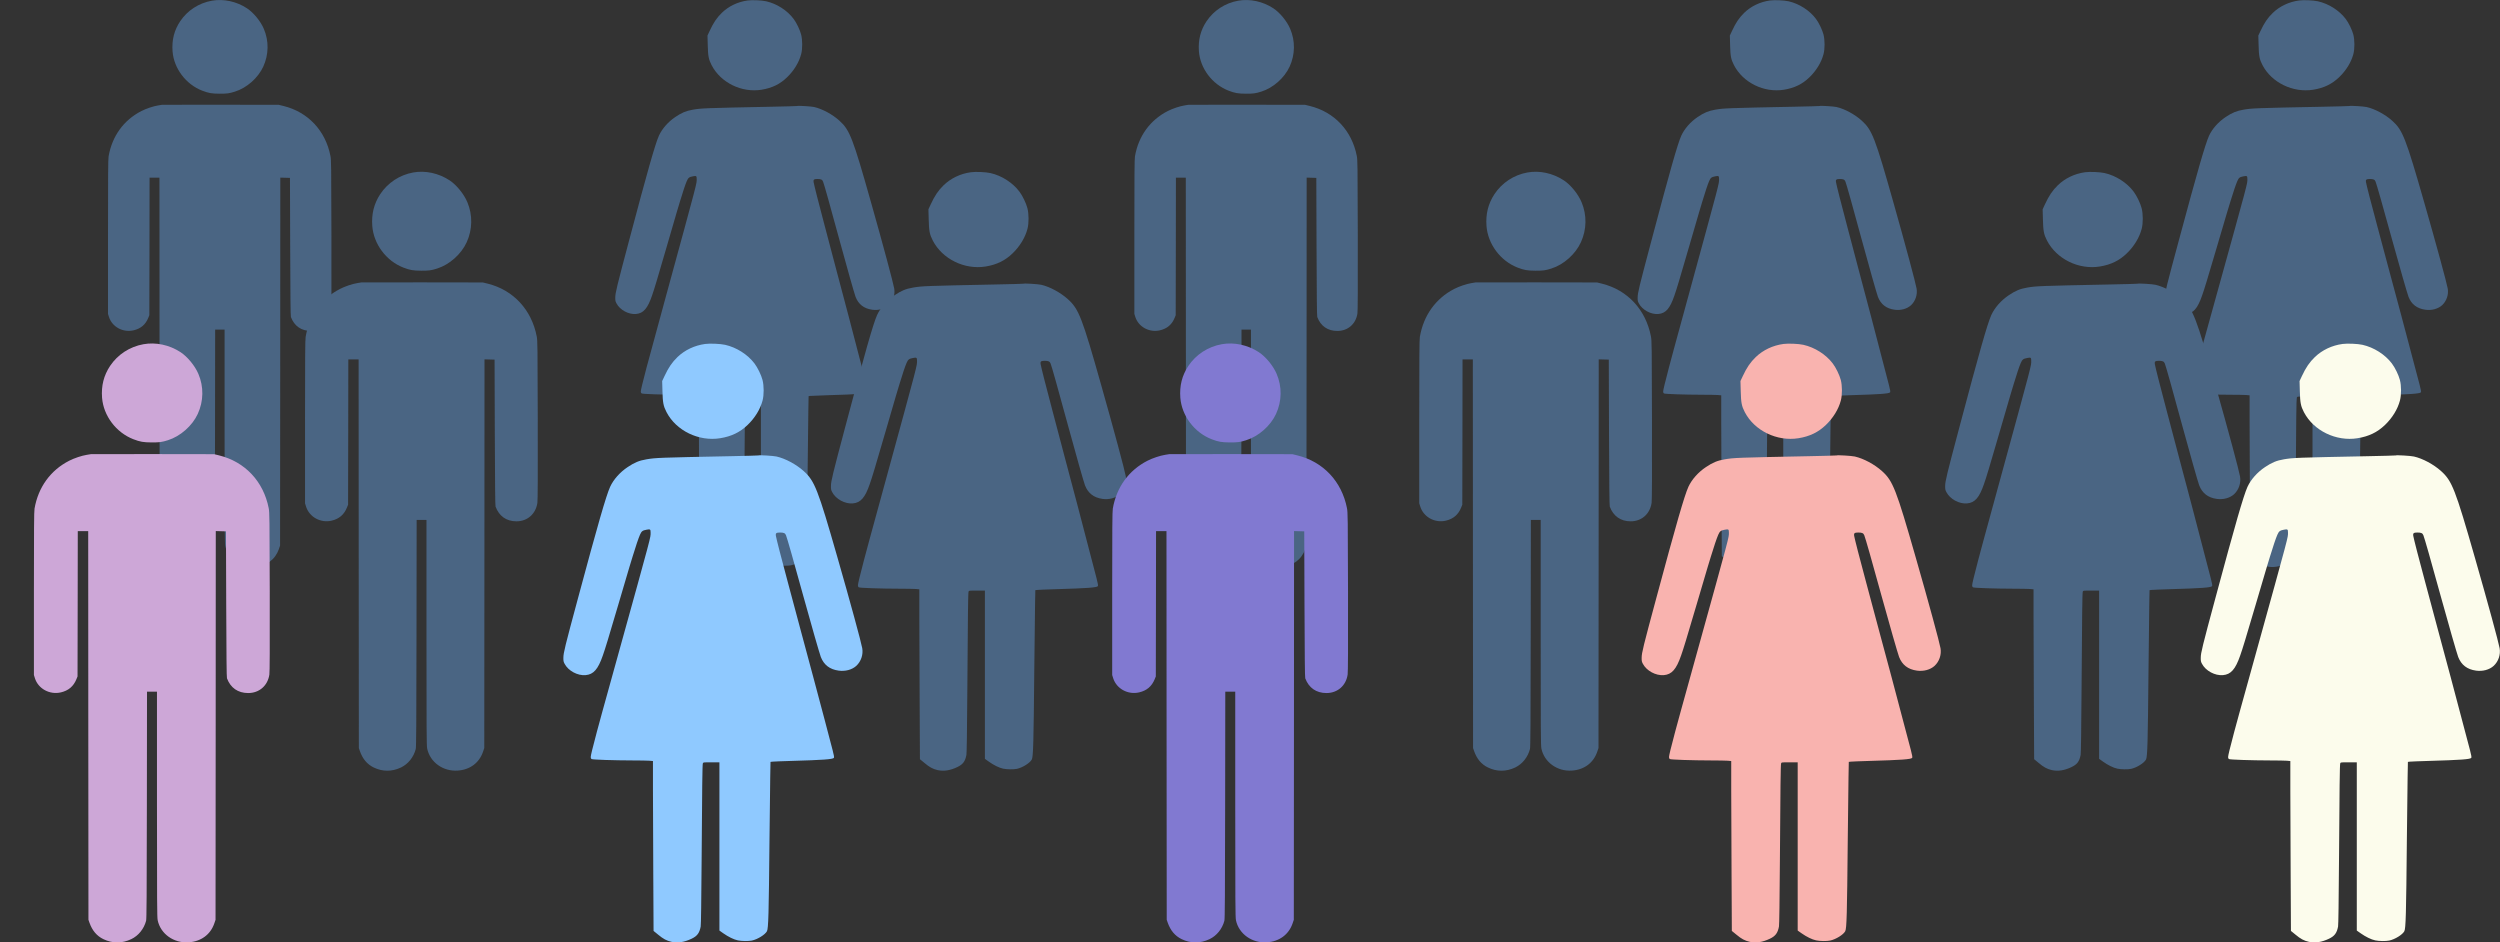 <svg width="626" height="236" viewBox="0 0 626 236" fill="none" xmlns="http://www.w3.org/2000/svg">
<rect x="0" y="0" width="626" height="236" fill="#333333" stroke="none"/>
<g id="Foules">
<g id="310276 5">
<g id="Group">
<path id="Vector" d="M53.054 0.177C49.791 0.754 46.934 2.618 45.123 5.314C43.615 7.577 42.996 10.029 43.21 12.869C43.547 17.151 46.54 21.111 50.624 22.698C52.233 23.319 53.009 23.452 55 23.463C56.89 23.463 57.351 23.397 58.825 22.942C61.784 22.021 64.619 19.514 65.912 16.707C67.308 13.678 67.364 10.262 66.059 7.211C65.237 5.28 63.46 3.128 61.806 2.052C59.185 0.344 55.956 -0.344 53.054 0.177Z" fill="#4A6583"/>
<path id="Vector_2" d="M40.6 26.237C40.51 26.259 40.049 26.337 39.587 26.403C38.395 26.592 36.606 27.191 35.414 27.801C30.981 30.064 28.067 34.08 27.19 39.161C27.078 39.815 27.044 44.098 27.044 59.296V78.599L27.291 79.387C28.09 81.861 30.79 83.325 33.434 82.715C35.245 82.293 36.438 81.284 37.124 79.598L37.394 78.932L37.428 61.703L37.45 44.486H38.688H39.925L39.947 90.547L39.981 136.619L40.218 137.296C40.881 139.171 41.95 140.447 43.536 141.212C45.674 142.244 47.946 142.244 50.129 141.212C51.839 140.402 53.155 138.772 53.661 136.841C53.774 136.398 53.819 130.895 53.841 109.418L53.875 82.537H55.056H56.237V109.24C56.237 132.315 56.26 136.065 56.406 136.73C57.093 139.981 60.242 142.211 63.775 141.956C66.7 141.756 68.916 140.125 69.828 137.507L70.131 136.619L70.165 90.547L70.188 44.475L71.403 44.508L72.606 44.541L72.662 61.792C72.707 74.006 72.752 79.143 72.843 79.376C73.686 81.639 75.453 82.87 77.871 82.87C80.504 82.87 82.517 81.118 82.9 78.488C82.99 77.845 83.013 72.487 82.99 58.852C82.956 41.235 82.934 40.037 82.743 39.05C81.505 32.704 77.118 28.045 70.975 26.536L69.794 26.248L55.281 26.226C47.305 26.215 40.69 26.215 40.6 26.237Z" fill="#4A6583"/>
</g>
</g>
<g id="310276 3">
<g id="Group_2">
<path id="Vector_3" d="M103.473 43.188C100.074 43.797 97.098 45.766 95.211 48.613C93.641 51.004 92.996 53.594 93.219 56.594C93.57 61.117 96.688 65.301 100.941 66.977C102.617 67.633 103.426 67.773 105.5 67.785C107.469 67.785 107.949 67.715 109.484 67.234C112.566 66.262 115.52 63.613 116.867 60.648C118.32 57.449 118.379 53.84 117.02 50.617C116.164 48.578 114.313 46.305 112.59 45.168C109.859 43.363 106.496 42.637 103.473 43.188Z" fill="#4A6583"/>
<path id="Vector_4" d="M90.5 70.715C90.406 70.738 89.926 70.82 89.445 70.891C88.203 71.09 86.34 71.723 85.098 72.367C80.481 74.758 77.445 79 76.531 84.367C76.414 85.059 76.379 89.582 76.379 105.637V126.027L76.637 126.859C77.469 129.473 80.281 131.02 83.035 130.375C84.922 129.93 86.164 128.863 86.879 127.082L87.16 126.379L87.195 108.18L87.219 89.992H88.508H89.797L89.82 138.648L89.856 187.316L90.102 188.031C90.793 190.012 91.906 191.359 93.559 192.168C95.785 193.258 98.152 193.258 100.426 192.168C102.207 191.312 103.578 189.59 104.105 187.551C104.223 187.082 104.27 181.27 104.293 158.582L104.328 130.188H105.559H106.789V158.395C106.789 182.77 106.812 186.73 106.965 187.434C107.68 190.867 110.961 193.223 114.641 192.953C117.688 192.742 119.996 191.02 120.945 188.254L121.262 187.316L121.297 138.648L121.32 89.981L122.586 90.016L123.84 90.051L123.898 108.273C123.945 121.176 123.992 126.602 124.086 126.848C124.965 129.238 126.805 130.539 129.324 130.539C132.066 130.539 134.164 128.688 134.562 125.91C134.656 125.23 134.68 119.57 134.656 105.168C134.621 86.559 134.598 85.293 134.398 84.25C133.109 77.547 128.539 72.625 122.141 71.031L120.91 70.727L105.793 70.703C97.484 70.691 90.594 70.691 90.5 70.715Z" fill="#4A6583"/>
</g>
</g>
<g id="310276 6">
<g id="Group_3">
<path id="Vector_5" d="M310.054 0.177C306.791 0.754 303.934 2.618 302.122 5.314C300.615 7.577 299.996 10.029 300.21 12.869C300.547 17.151 303.54 21.111 307.624 22.698C309.232 23.319 310.009 23.452 312 23.463C313.89 23.463 314.351 23.397 315.825 22.942C318.784 22.021 321.619 19.514 322.912 16.707C324.307 13.678 324.364 10.262 323.059 7.211C322.237 5.28 320.46 3.128 318.806 2.052C316.185 0.344 312.956 -0.344 310.054 0.177Z" fill="#4A6583"/>
<path id="Vector_6" d="M297.6 26.237C297.51 26.259 297.049 26.337 296.587 26.403C295.395 26.592 293.606 27.191 292.414 27.801C287.981 30.064 285.067 34.08 284.19 39.161C284.077 39.815 284.044 44.098 284.044 59.296V78.599L284.291 79.387C285.09 81.861 287.79 83.325 290.434 82.715C292.245 82.293 293.437 81.284 294.124 79.598L294.394 78.932L294.427 61.703L294.45 44.486H295.687H296.925L296.947 90.547L296.981 136.619L297.217 137.296C297.881 139.171 298.95 140.447 300.536 141.212C302.674 142.244 304.946 142.244 307.129 141.212C308.839 140.402 310.155 138.772 310.661 136.841C310.774 136.398 310.819 130.895 310.841 109.418L310.875 82.537H312.056H313.237V109.24C313.237 132.315 313.26 136.065 313.406 136.73C314.092 139.981 317.242 142.211 320.775 141.956C323.7 141.756 325.916 140.125 326.827 137.507L327.131 136.619L327.165 90.547L327.187 44.475L328.402 44.508L329.606 44.541L329.662 61.792C329.707 74.006 329.752 79.143 329.842 79.376C330.686 81.639 332.452 82.87 334.871 82.87C337.504 82.87 339.517 81.118 339.9 78.488C339.99 77.845 340.012 72.487 339.99 58.852C339.956 41.235 339.934 40.037 339.742 39.05C338.505 32.704 334.117 28.045 327.975 26.536L326.794 26.248L312.281 26.226C304.305 26.215 297.69 26.215 297.6 26.237Z" fill="#4A6583"/>
</g>
</g>
<g id="310276 4">
<g id="Group_4">
<path id="Vector_7" d="M382.473 43.188C379.074 43.797 376.098 45.766 374.211 48.613C372.641 51.004 371.996 53.594 372.219 56.594C372.57 61.117 375.688 65.301 379.941 66.977C381.617 67.633 382.426 67.773 384.5 67.785C386.469 67.785 386.949 67.715 388.484 67.234C391.566 66.262 394.52 63.613 395.867 60.648C397.32 57.449 397.379 53.84 396.02 50.617C395.164 48.578 393.313 46.305 391.59 45.168C388.859 43.363 385.496 42.637 382.473 43.188Z" fill="#4A6583"/>
<path id="Vector_8" d="M369.5 70.715C369.406 70.738 368.926 70.82 368.445 70.891C367.203 71.09 365.34 71.723 364.098 72.367C359.48 74.758 356.445 79 355.531 84.367C355.414 85.059 355.379 89.582 355.379 105.637V126.027L355.637 126.859C356.469 129.473 359.281 131.02 362.035 130.375C363.922 129.93 365.164 128.863 365.879 127.082L366.16 126.379L366.195 108.18L366.219 89.992H367.508H368.797L368.82 138.648L368.855 187.316L369.102 188.031C369.793 190.012 370.906 191.359 372.559 192.168C374.785 193.258 377.152 193.258 379.426 192.168C381.207 191.312 382.578 189.59 383.105 187.551C383.223 187.082 383.27 181.27 383.293 158.582L383.328 130.188H384.559H385.789V158.395C385.789 182.77 385.812 186.73 385.965 187.434C386.68 190.867 389.961 193.223 393.641 192.953C396.688 192.742 398.996 191.02 399.945 188.254L400.262 187.316L400.297 138.648L400.32 89.981L401.586 90.016L402.84 90.051L402.898 108.273C402.945 121.176 402.992 126.602 403.086 126.848C403.965 129.238 405.805 130.539 408.324 130.539C411.066 130.539 413.164 128.688 413.562 125.91C413.656 125.23 413.68 119.57 413.656 105.168C413.621 86.559 413.598 85.293 413.398 84.25C412.109 77.547 407.539 72.625 401.141 71.031L399.91 70.727L384.793 70.703C376.484 70.691 369.594 70.691 369.5 70.715Z" fill="#4A6583"/>
</g>
</g>
<g id="305092 6" clip-path="url(#clip0_55_68)">
<g id="Group_5">
<path id="Vector_9" d="M187.195 0.122C184.723 0.466 182.459 1.553 180.753 3.206C179.462 4.471 178.642 5.691 177.691 7.755L177.155 8.908L177.22 11.305C177.286 14.056 177.439 14.855 178.172 16.286C180.425 20.69 185.708 23.286 190.717 22.465C193.342 22.032 195.322 21.067 197.105 19.336C198.822 17.672 200.08 15.598 200.616 13.534C200.966 12.214 200.955 10.007 200.605 8.653C200.298 7.466 199.456 5.713 198.723 4.737C197.127 2.607 194.534 0.932 191.855 0.322C190.739 0.067 188.311 -0.033 187.195 0.122Z" fill="#4A6583"/>
<path id="Vector_10" d="M199.609 26.547C199.577 26.57 196.678 26.658 193.156 26.725C176.302 27.069 175.656 27.091 173.48 27.468C171.795 27.757 170.68 28.223 169.083 29.31C167.278 30.53 165.78 32.25 164.992 33.98C164.062 36.055 162.094 42.988 157.522 60.239C154.427 71.876 154.077 73.319 154.066 74.495C154.055 75.249 154.098 75.46 154.35 75.937C155.214 77.601 157.38 78.788 159.261 78.621C161.109 78.455 162.159 77.257 163.275 73.995C163.909 72.165 164.456 70.323 166.906 61.903C168.098 57.787 169.258 53.827 169.466 53.106C169.684 52.396 170.034 51.231 170.242 50.521C170.953 48.158 171.631 46.106 171.97 45.34C172.342 44.497 172.561 44.331 173.491 44.153C174.366 43.976 174.453 44.042 174.453 44.852C174.442 46.084 174.814 44.708 166.895 73.662C162.892 88.284 162.597 89.394 161.886 92.078C160.88 95.928 160.453 97.692 160.453 98.058C160.453 98.291 160.53 98.435 160.683 98.524C160.967 98.668 165.834 98.834 170.308 98.845C171.97 98.845 173.698 98.879 174.158 98.912L175 98.99V105.945C175 109.773 175.033 118.825 175.077 126.081L175.142 139.26L176.192 140.125C177.406 141.157 178.194 141.578 179.342 141.845C180.797 142.166 182.317 141.933 184.023 141.113C185.336 140.48 185.861 139.77 186.156 138.228C186.233 137.829 186.309 132.238 186.375 122.42C186.484 105.18 186.55 99.899 186.659 99.544C186.725 99.289 186.758 99.289 188.628 99.289H190.531V119.225V139.171L191.428 139.815C192.609 140.658 193.9 141.301 194.852 141.501C195.759 141.689 197.291 141.712 198.1 141.545C199.456 141.257 201.217 140.147 201.644 139.326C201.983 138.65 202.07 135.377 202.234 117.649C202.289 111.426 202.366 104.725 202.409 102.761L202.475 99.189L202.934 99.134C203.175 99.1 205.209 99.023 207.43 98.956C214.648 98.746 217.044 98.579 217.284 98.235C217.383 98.102 217.306 97.669 216.978 96.371C216.212 93.343 214.189 85.599 212.516 79.265C211.608 75.848 210.208 70.556 209.398 67.505C208.6 64.455 207.287 59.507 206.5 56.523C205.023 50.976 203.842 46.305 203.722 45.573C203.623 44.985 203.831 44.819 204.695 44.819C205.581 44.819 205.898 44.963 206.095 45.473C206.38 46.206 207.802 51.264 210.164 59.962C212.002 66.718 213.927 73.507 214.233 74.328C214.955 76.203 216.322 77.268 218.4 77.556C219.953 77.778 221.528 77.346 222.523 76.425C223.628 75.393 224.175 73.751 223.912 72.243C223.661 70.8 221.134 61.371 218.127 50.754C213.555 34.557 212.789 32.571 210.219 30.242C208.48 28.655 205.92 27.268 203.886 26.802C203.131 26.625 199.73 26.425 199.609 26.547Z" fill="#4A6583"/>
</g>
</g>
<g id="305092 4" clip-path="url(#clip1_55_68)">
<g id="Group_6">
<path id="Vector_11" d="M243.092 43.129C240.479 43.492 238.086 44.641 236.282 46.387C234.917 47.723 234.05 49.012 233.044 51.191L232.478 52.41L232.547 54.941C232.617 57.848 232.778 58.691 233.553 60.203C235.935 64.856 241.52 67.598 246.815 66.731C249.59 66.273 251.683 65.254 253.568 63.426C255.383 61.668 256.713 59.477 257.279 57.297C257.649 55.902 257.638 53.57 257.268 52.141C256.944 50.887 256.054 49.035 255.279 48.004C253.591 45.754 250.851 43.984 248.018 43.34C246.838 43.07 244.272 42.965 243.092 43.129Z" fill="#4A6583"/>
<path id="Vector_12" d="M256.216 71.043C256.181 71.066 253.117 71.16 249.394 71.23C231.576 71.594 230.894 71.617 228.593 72.016C226.812 72.32 225.633 72.812 223.945 73.961C222.037 75.25 220.453 77.066 219.62 78.894C218.637 81.086 216.556 88.41 211.723 106.633C208.451 118.926 208.081 120.449 208.069 121.691C208.058 122.488 208.104 122.711 208.37 123.215C209.283 124.973 211.573 126.227 213.562 126.051C215.516 125.875 216.626 124.609 217.805 121.164C218.476 119.23 219.054 117.285 221.644 108.391C222.904 104.043 224.13 99.859 224.349 99.098C224.581 98.348 224.951 97.117 225.17 96.367C225.922 93.871 226.639 91.703 226.997 90.894C227.39 90.004 227.622 89.828 228.604 89.641C229.529 89.453 229.622 89.523 229.622 90.379C229.61 91.68 230.003 90.227 221.632 120.812C217.4 136.258 217.088 137.43 216.337 140.266C215.273 144.332 214.822 146.195 214.822 146.582C214.822 146.828 214.903 146.98 215.065 147.074C215.365 147.227 220.511 147.402 225.24 147.414C226.997 147.414 228.824 147.449 229.31 147.484L230.2 147.566V154.914C230.2 158.957 230.235 168.52 230.281 176.184L230.35 190.105L231.46 191.02C232.744 192.109 233.576 192.555 234.79 192.836C236.328 193.176 237.935 192.93 239.739 192.062C241.127 191.395 241.682 190.645 241.994 189.016C242.075 188.594 242.156 182.687 242.225 172.316C242.341 154.105 242.41 148.527 242.526 148.152C242.595 147.883 242.63 147.883 244.607 147.883H246.619V168.941V190.012L247.567 190.691C248.816 191.582 250.18 192.262 251.186 192.473C252.146 192.672 253.764 192.695 254.62 192.52C256.054 192.215 257.915 191.043 258.366 190.176C258.725 189.461 258.817 186.004 258.991 167.277C259.048 160.703 259.129 153.625 259.176 151.551L259.245 147.777L259.731 147.719C259.985 147.684 262.136 147.602 264.483 147.531C272.114 147.309 274.646 147.133 274.901 146.77C275.005 146.629 274.924 146.172 274.577 144.801C273.767 141.602 271.628 133.422 269.859 126.73C268.9 123.121 267.42 117.531 266.564 114.309C265.72 111.086 264.332 105.859 263.5 102.707C261.939 96.848 260.69 91.914 260.563 91.141C260.459 90.519 260.679 90.344 261.592 90.344C262.529 90.344 262.864 90.496 263.072 91.035C263.373 91.809 264.876 97.152 267.373 106.34C269.316 113.477 271.351 120.648 271.675 121.516C272.438 123.496 273.883 124.621 276.08 124.926C277.722 125.16 279.387 124.703 280.439 123.73C281.607 122.641 282.185 120.906 281.907 119.312C281.642 117.789 278.971 107.828 275.791 96.613C270.958 79.504 270.148 77.406 267.431 74.945C265.593 73.269 262.887 71.805 260.737 71.312C259.939 71.125 256.343 70.914 256.216 71.043Z" fill="#4A6583"/>
</g>
</g>
<g id="305092 7" clip-path="url(#clip2_55_68)">
<g id="Group_7">
<path id="Vector_13" d="M443.195 0.122C440.723 0.466 438.459 1.553 436.753 3.206C435.462 4.471 434.642 5.691 433.691 7.755L433.155 8.908L433.22 11.305C433.286 14.056 433.439 14.855 434.172 16.286C436.425 20.69 441.708 23.286 446.717 22.465C449.342 22.032 451.322 21.067 453.105 19.336C454.822 17.672 456.08 15.598 456.616 13.534C456.966 12.214 456.955 10.007 456.605 8.653C456.298 7.466 455.456 5.713 454.723 4.737C453.127 2.607 450.534 0.932 447.855 0.322C446.739 0.067 444.311 -0.033 443.195 0.122Z" fill="#4A6583"/>
<path id="Vector_14" d="M455.609 26.547C455.577 26.57 452.678 26.658 449.156 26.725C432.302 27.069 431.656 27.091 429.48 27.468C427.795 27.757 426.68 28.223 425.083 29.31C423.278 30.53 421.78 32.25 420.992 33.98C420.062 36.055 418.094 42.988 413.522 60.239C410.427 71.876 410.077 73.319 410.066 74.495C410.055 75.249 410.098 75.46 410.35 75.937C411.214 77.601 413.38 78.788 415.261 78.621C417.109 78.455 418.159 77.257 419.275 73.995C419.909 72.165 420.456 70.323 422.906 61.903C424.098 57.787 425.258 53.827 425.466 53.106C425.684 52.396 426.034 51.231 426.242 50.521C426.953 48.158 427.631 46.106 427.97 45.34C428.342 44.497 428.561 44.331 429.491 44.153C430.366 43.976 430.453 44.042 430.453 44.852C430.442 46.084 430.814 44.708 422.895 73.662C418.892 88.284 418.597 89.394 417.886 92.078C416.88 95.928 416.453 97.692 416.453 98.058C416.453 98.291 416.53 98.435 416.683 98.524C416.967 98.668 421.834 98.834 426.308 98.845C427.97 98.845 429.698 98.879 430.158 98.912L431 98.99V105.945C431 109.773 431.033 118.825 431.077 126.081L431.142 139.26L432.192 140.125C433.406 141.157 434.194 141.578 435.342 141.845C436.797 142.166 438.317 141.933 440.023 141.113C441.336 140.48 441.861 139.77 442.156 138.228C442.233 137.829 442.309 132.238 442.375 122.42C442.484 105.18 442.55 99.899 442.659 99.544C442.725 99.289 442.758 99.289 444.628 99.289H446.531V119.225V139.171L447.428 139.815C448.609 140.658 449.9 141.301 450.852 141.501C451.759 141.689 453.291 141.712 454.1 141.545C455.456 141.257 457.217 140.147 457.644 139.326C457.983 138.65 458.07 135.377 458.234 117.649C458.289 111.426 458.366 104.725 458.409 102.761L458.475 99.189L458.934 99.134C459.175 99.1 461.209 99.023 463.43 98.956C470.648 98.746 473.044 98.579 473.284 98.235C473.383 98.102 473.306 97.669 472.978 96.371C472.212 93.343 470.189 85.599 468.516 79.265C467.608 75.848 466.208 70.556 465.398 67.505C464.6 64.455 463.287 59.507 462.5 56.523C461.023 50.976 459.842 46.305 459.722 45.573C459.623 44.985 459.831 44.819 460.695 44.819C461.581 44.819 461.898 44.963 462.095 45.473C462.38 46.206 463.802 51.264 466.164 59.962C468.002 66.718 469.927 73.507 470.233 74.328C470.955 76.203 472.322 77.268 474.4 77.556C475.953 77.778 477.528 77.346 478.523 76.425C479.628 75.393 480.175 73.751 479.912 72.243C479.661 70.8 477.134 61.371 474.127 50.754C469.555 34.557 468.789 32.571 466.219 30.242C464.48 28.655 461.92 27.268 459.886 26.802C459.131 26.625 455.73 26.425 455.609 26.547Z" fill="#4A6583"/>
</g>
</g>
<g id="305092 5" clip-path="url(#clip3_55_68)">
<g id="Group_8">
<path id="Vector_15" d="M522.092 43.129C519.479 43.492 517.086 44.641 515.282 46.387C513.917 47.723 513.05 49.012 512.044 51.191L511.478 52.41L511.547 54.941C511.617 57.848 511.778 58.691 512.553 60.203C514.935 64.856 520.52 67.598 525.815 66.731C528.59 66.273 530.683 65.254 532.568 63.426C534.383 61.668 535.713 59.477 536.279 57.297C536.649 55.902 536.638 53.57 536.268 52.141C535.944 50.887 535.054 49.035 534.279 48.004C532.591 45.754 529.851 43.984 527.018 43.34C525.838 43.07 523.272 42.965 522.092 43.129Z" fill="#4A6583"/>
<path id="Vector_16" d="M535.216 71.043C535.181 71.066 532.117 71.16 528.394 71.23C510.576 71.594 509.894 71.617 507.593 72.016C505.812 72.32 504.633 72.812 502.945 73.961C501.037 75.25 499.453 77.066 498.62 78.894C497.637 81.086 495.556 88.41 490.723 106.633C487.451 118.926 487.081 120.449 487.069 121.691C487.058 122.488 487.104 122.711 487.37 123.215C488.283 124.973 490.573 126.227 492.562 126.051C494.516 125.875 495.626 124.609 496.805 121.164C497.476 119.23 498.054 117.285 500.644 108.391C501.904 104.043 503.13 99.859 503.349 99.098C503.581 98.348 503.951 97.117 504.17 96.367C504.922 93.871 505.639 91.703 505.997 90.894C506.39 90.004 506.622 89.828 507.604 89.641C508.529 89.453 508.622 89.523 508.622 90.379C508.61 91.68 509.003 90.227 500.632 120.812C496.4 136.258 496.088 137.43 495.337 140.266C494.273 144.332 493.822 146.195 493.822 146.582C493.822 146.828 493.903 146.98 494.065 147.074C494.365 147.227 499.511 147.402 504.24 147.414C505.997 147.414 507.824 147.449 508.31 147.484L509.2 147.566V154.914C509.2 158.957 509.235 168.52 509.281 176.184L509.35 190.105L510.46 191.02C511.744 192.109 512.576 192.555 513.79 192.836C515.328 193.176 516.935 192.93 518.739 192.062C520.127 191.395 520.682 190.645 520.994 189.016C521.075 188.594 521.156 182.687 521.225 172.316C521.341 154.105 521.41 148.527 521.526 148.152C521.595 147.883 521.63 147.883 523.607 147.883H525.619V168.941V190.012L526.567 190.691C527.816 191.582 529.18 192.262 530.186 192.473C531.146 192.672 532.764 192.695 533.62 192.52C535.054 192.215 536.915 191.043 537.366 190.176C537.725 189.461 537.817 186.004 537.991 167.277C538.048 160.703 538.129 153.625 538.176 151.551L538.245 147.777L538.731 147.719C538.985 147.684 541.136 147.602 543.483 147.531C551.114 147.309 553.646 147.133 553.901 146.77C554.005 146.629 553.924 146.172 553.577 144.801C552.767 141.602 550.628 133.422 548.859 126.73C547.9 123.121 546.42 117.531 545.564 114.309C544.72 111.086 543.332 105.859 542.5 102.707C540.939 96.848 539.69 91.914 539.563 91.141C539.459 90.519 539.679 90.344 540.592 90.344C541.529 90.344 541.864 90.496 542.072 91.035C542.373 91.809 543.876 97.152 546.373 106.34C548.316 113.477 550.351 120.648 550.675 121.516C551.438 123.496 552.883 124.621 555.08 124.926C556.722 125.16 558.387 124.703 559.439 123.73C560.607 122.641 561.185 120.906 560.907 119.312C560.642 117.789 557.971 107.828 554.791 96.613C549.958 79.504 549.148 77.406 546.431 74.945C544.593 73.269 541.887 71.805 539.737 71.312C538.939 71.125 535.343 70.914 535.216 71.043Z" fill="#4A6583"/>
</g>
</g>
<g id="305092 8" clip-path="url(#clip4_55_68)">
<g id="Group_9">
<path id="Vector_17" d="M575.67 0.122C573.162 0.466 570.866 1.553 569.135 3.206C567.826 4.471 566.994 5.691 566.029 7.755L565.485 8.908L565.552 11.305C565.619 14.056 565.774 14.855 566.517 16.286C568.803 20.69 574.161 23.286 579.242 22.465C581.904 22.032 583.912 21.067 585.72 19.336C587.462 17.672 588.738 15.598 589.282 13.534C589.637 12.214 589.625 10.007 589.27 8.653C588.96 7.466 588.106 5.713 587.362 4.737C585.743 2.607 583.113 0.932 580.395 0.322C579.264 0.067 576.801 -0.033 575.67 0.122Z" fill="#4A6583"/>
<path id="Vector_18" d="M588.261 26.547C588.228 26.57 585.288 26.658 581.716 26.725C564.62 27.069 563.966 27.091 561.758 27.468C560.05 27.757 558.918 28.223 557.298 29.31C555.468 30.53 553.948 32.25 553.149 33.98C552.206 36.055 550.209 42.988 545.572 60.239C542.433 71.876 542.078 73.319 542.067 74.495C542.056 75.249 542.1 75.46 542.355 75.937C543.231 77.601 545.428 78.788 547.336 78.621C549.211 78.455 550.276 77.257 551.408 73.995C552.051 72.165 552.606 70.323 555.091 61.903C556.3 57.787 557.476 53.827 557.687 53.106C557.908 52.396 558.263 51.231 558.474 50.521C559.195 48.158 559.883 46.106 560.227 45.34C560.604 44.497 560.826 44.331 561.769 44.153C562.657 43.976 562.745 44.042 562.745 44.852C562.734 46.084 563.111 44.708 555.08 73.662C551.019 88.284 550.72 89.394 549.999 92.078C548.978 95.928 548.545 97.692 548.545 98.058C548.545 98.291 548.623 98.435 548.778 98.524C549.067 98.668 554.003 98.834 558.541 98.845C560.227 98.845 561.98 98.879 562.446 98.912L563.3 98.99V105.945C563.3 109.773 563.333 118.825 563.378 126.081L563.444 139.26L564.509 140.125C565.741 141.157 566.539 141.578 567.704 141.845C569.18 142.166 570.722 141.933 572.452 141.113C573.784 140.48 574.316 139.77 574.616 138.228C574.693 137.829 574.771 132.238 574.838 122.42C574.948 105.18 575.015 99.899 575.126 99.544C575.193 99.289 575.226 99.289 577.123 99.289H579.053V119.225V139.171L579.963 139.815C581.161 140.658 582.47 141.301 583.435 141.501C584.356 141.689 585.909 141.712 586.73 141.545C588.106 141.257 589.892 140.147 590.324 139.326C590.668 138.65 590.757 135.377 590.923 117.649C590.979 111.426 591.057 104.725 591.101 102.761L591.168 99.189L591.633 99.134C591.878 99.1 593.941 99.023 596.193 98.956C603.515 98.746 605.944 98.579 606.188 98.235C606.288 98.102 606.211 97.669 605.878 96.371C605.101 93.343 603.049 85.599 601.352 79.265C600.431 75.848 599.011 70.556 598.19 67.505C597.38 64.455 596.049 59.507 595.25 56.523C593.752 50.976 592.554 46.305 592.432 45.573C592.332 44.985 592.543 44.819 593.42 44.819C594.318 44.819 594.64 44.963 594.84 45.473C595.128 46.206 596.57 51.264 598.966 59.962C600.83 66.718 602.783 73.507 603.093 74.328C603.826 76.203 605.212 77.268 607.32 77.556C608.895 77.778 610.493 77.346 611.502 76.425C612.623 75.393 613.178 73.751 612.911 72.243C612.656 70.8 610.093 61.371 607.043 50.754C602.406 34.557 601.629 32.571 599.022 30.242C597.258 28.655 594.662 27.268 592.599 26.802C591.833 26.625 588.383 26.425 588.261 26.547Z" fill="#4A6583"/>
</g>
</g>
<g id="310276 1">
<g id="Group_10">
<path id="Vector_19" d="M35.946 86.188C32.502 86.797 29.485 88.766 27.574 91.613C25.982 94.004 25.329 96.594 25.555 99.594C25.911 104.117 29.07 108.301 33.38 109.977C35.079 110.633 35.898 110.773 38 110.785C39.995 110.785 40.482 110.715 42.037 110.234C45.16 109.262 48.153 106.613 49.519 103.648C50.991 100.449 51.05 96.84 49.673 93.617C48.806 91.578 46.93 89.305 45.184 88.168C42.417 86.363 39.009 85.637 35.946 86.188Z" fill="#CDA7D7"/>
<path id="Vector_20" d="M22.8 113.715C22.705 113.738 22.218 113.82 21.731 113.891C20.473 114.09 18.584 114.723 17.326 115.367C12.647 117.758 9.571 122 8.645 127.367C8.526 128.059 8.491 132.582 8.491 148.637V169.027L8.752 169.859C9.595 172.473 12.445 174.02 15.236 173.375C17.148 172.93 18.406 171.863 19.131 170.082L19.416 169.379L19.451 151.18L19.475 132.992H20.781H22.087L22.111 181.648L22.147 230.316L22.396 231.031C23.097 233.012 24.225 234.359 25.899 235.168C28.156 236.258 30.554 236.258 32.858 235.168C34.663 234.312 36.053 232.59 36.587 230.551C36.706 230.082 36.753 224.27 36.777 201.582L36.812 173.188H38.059H39.306V201.395C39.306 225.77 39.33 229.73 39.484 230.434C40.209 233.867 43.534 236.223 47.263 235.953C50.35 235.742 52.689 234.02 53.651 231.254L53.972 230.316L54.008 181.648L54.031 132.98L55.314 133.016L56.584 133.051L56.644 151.273C56.691 164.176 56.739 169.602 56.834 169.848C57.724 172.238 59.589 173.539 62.142 173.539C64.921 173.539 67.046 171.688 67.45 168.91C67.545 168.23 67.569 162.57 67.545 148.168C67.509 129.559 67.486 128.293 67.284 127.25C65.978 120.547 61.346 115.625 54.862 114.031L53.616 113.727L38.297 113.703C29.878 113.691 22.895 113.691 22.8 113.715Z" fill="#CDA7D7"/>
</g>
</g>
<g id="305092 1" clip-path="url(#clip5_55_68)">
<g id="Group_11">
<path id="Vector_21" d="M176.566 86.129C173.918 86.492 171.492 87.641 169.664 89.387C168.281 90.723 167.402 92.012 166.383 94.192L165.809 95.41L165.879 97.942C165.949 100.848 166.113 101.691 166.898 103.203C169.313 107.856 174.973 110.598 180.34 109.731C183.152 109.274 185.273 108.254 187.184 106.426C189.023 104.668 190.371 102.477 190.945 100.297C191.32 98.902 191.309 96.57 190.934 95.141C190.605 93.887 189.703 92.035 188.918 91.004C187.207 88.754 184.43 86.984 181.559 86.34C180.363 86.07 177.762 85.965 176.566 86.129Z" fill="#8FC9FF"/>
<path id="Vector_22" d="M189.867 114.043C189.832 114.066 186.727 114.16 182.953 114.23C164.895 114.594 164.203 114.617 161.871 115.016C160.066 115.32 158.871 115.812 157.16 116.961C155.227 118.25 153.621 120.066 152.777 121.895C151.781 124.086 149.672 131.41 144.773 149.633C141.457 161.926 141.082 163.449 141.07 164.691C141.059 165.488 141.106 165.711 141.375 166.215C142.301 167.973 144.621 169.227 146.637 169.051C148.617 168.875 149.742 167.609 150.938 164.164C151.617 162.23 152.203 160.285 154.828 151.391C156.106 147.043 157.348 142.859 157.57 142.098C157.805 141.348 158.18 140.117 158.402 139.367C159.164 136.871 159.891 134.703 160.254 133.895C160.652 133.004 160.887 132.828 161.883 132.641C162.82 132.453 162.914 132.523 162.914 133.379C162.902 134.68 163.301 133.227 154.816 163.812C150.527 179.258 150.211 180.43 149.449 183.266C148.371 187.332 147.914 189.195 147.914 189.582C147.914 189.828 147.996 189.98 148.16 190.074C148.465 190.227 153.68 190.402 158.473 190.414C160.254 190.414 162.106 190.449 162.598 190.484L163.5 190.566V197.914C163.5 201.957 163.535 211.52 163.582 219.184L163.652 233.105L164.777 234.02C166.078 235.109 166.922 235.555 168.152 235.836C169.711 236.176 171.34 235.93 173.168 235.062C174.574 234.395 175.137 233.645 175.453 232.016C175.535 231.594 175.617 225.687 175.688 215.316C175.805 197.105 175.875 191.527 175.992 191.152C176.063 190.883 176.098 190.883 178.102 190.883H180.141V211.941V233.012L181.102 233.691C182.367 234.582 183.75 235.262 184.77 235.473C185.742 235.672 187.383 235.695 188.25 235.52C189.703 235.215 191.59 234.043 192.047 233.176C192.41 232.461 192.504 229.004 192.68 210.277C192.738 203.703 192.82 196.625 192.867 194.551L192.938 190.777L193.43 190.719C193.688 190.684 195.867 190.602 198.246 190.531C205.981 190.309 208.547 190.133 208.805 189.77C208.91 189.629 208.828 189.172 208.477 187.801C207.656 184.602 205.488 176.422 203.695 169.73C202.723 166.121 201.223 160.531 200.356 157.309C199.5 154.086 198.094 148.859 197.25 145.707C195.668 139.848 194.402 134.914 194.273 134.141C194.168 133.52 194.391 133.344 195.316 133.344C196.266 133.344 196.606 133.496 196.816 134.035C197.121 134.809 198.645 140.152 201.176 149.34C203.145 156.477 205.207 163.648 205.535 164.516C206.309 166.496 207.773 167.621 210 167.926C211.664 168.16 213.352 167.703 214.418 166.73C215.602 165.641 216.188 163.906 215.906 162.312C215.637 160.789 212.93 150.828 209.707 139.613C204.809 122.504 203.988 120.406 201.234 117.945C199.371 116.27 196.629 114.805 194.449 114.312C193.641 114.125 189.996 113.914 189.867 114.043Z" fill="#8FC9FF"/>
</g>
</g>
<g id="310276 2">
<g id="Group_12">
<path id="Vector_23" d="M305.946 86.188C302.502 86.797 299.486 88.766 297.574 91.613C295.982 94.004 295.329 96.594 295.555 99.594C295.911 104.117 299.07 108.301 303.381 109.977C305.079 110.633 305.898 110.773 308 110.785C309.995 110.785 310.482 110.715 312.037 110.234C315.161 109.262 318.153 106.613 319.519 103.648C320.991 100.449 321.051 96.84 319.673 93.617C318.806 91.578 316.93 89.305 315.184 88.168C312.417 86.363 309.009 85.637 305.946 86.188Z" fill="#8179D1"/>
<path id="Vector_24" d="M292.8 113.715C292.705 113.738 292.218 113.82 291.731 113.891C290.472 114.09 288.584 114.723 287.326 115.367C282.647 117.758 279.571 122 278.645 127.367C278.526 128.059 278.491 132.582 278.491 148.637V169.027L278.752 169.859C279.595 172.473 282.445 174.02 285.236 173.375C287.147 172.93 288.406 171.863 289.131 170.082L289.416 169.379L289.451 151.18L289.475 132.992H290.781H292.087L292.111 181.648L292.147 230.316L292.396 231.031C293.097 233.012 294.225 234.359 295.899 235.168C298.156 236.258 300.554 236.258 302.858 235.168C304.663 234.312 306.052 232.59 306.587 230.551C306.706 230.082 306.753 224.27 306.777 201.582L306.812 173.188H308.059H309.306V201.395C309.306 225.77 309.33 229.73 309.484 230.434C310.209 233.867 313.534 236.223 317.262 235.953C320.35 235.742 322.689 234.02 323.651 231.254L323.972 230.316L324.007 181.648L324.031 132.98L325.314 133.016L326.584 133.051L326.644 151.273C326.691 164.176 326.739 169.602 326.834 169.848C327.724 172.238 329.589 173.539 332.142 173.539C334.921 173.539 337.046 171.688 337.45 168.91C337.545 168.23 337.569 162.57 337.545 148.168C337.509 129.559 337.486 128.293 337.284 127.25C335.977 120.547 331.346 115.625 324.862 114.031L323.616 113.727L308.297 113.703C299.877 113.691 292.895 113.691 292.8 113.715Z" fill="#8179D1"/>
</g>
</g>
<g id="305092 2" clip-path="url(#clip6_55_68)">
<g id="Group_13">
<path id="Vector_25" d="M446.566 86.129C443.918 86.492 441.492 87.641 439.664 89.387C438.281 90.723 437.402 92.012 436.383 94.192L435.809 95.41L435.879 97.942C435.949 100.848 436.113 101.691 436.898 103.203C439.313 107.856 444.973 110.598 450.34 109.731C453.152 109.274 455.273 108.254 457.184 106.426C459.023 104.668 460.371 102.477 460.945 100.297C461.32 98.902 461.309 96.57 460.934 95.141C460.605 93.887 459.703 92.035 458.918 91.004C457.207 88.754 454.43 86.984 451.559 86.34C450.363 86.07 447.762 85.965 446.566 86.129Z" fill="#F9B3AF"/>
<path id="Vector_26" d="M459.867 114.043C459.832 114.066 456.727 114.16 452.953 114.23C434.895 114.594 434.203 114.617 431.871 115.016C430.066 115.32 428.871 115.812 427.16 116.961C425.227 118.25 423.621 120.066 422.777 121.895C421.781 124.086 419.672 131.41 414.773 149.633C411.457 161.926 411.082 163.449 411.07 164.691C411.059 165.488 411.106 165.711 411.375 166.215C412.301 167.973 414.621 169.227 416.637 169.051C418.617 168.875 419.742 167.609 420.938 164.164C421.617 162.23 422.203 160.285 424.828 151.391C426.106 147.043 427.348 142.859 427.57 142.098C427.805 141.348 428.18 140.117 428.402 139.367C429.164 136.871 429.891 134.703 430.254 133.895C430.652 133.004 430.887 132.828 431.883 132.641C432.82 132.453 432.914 132.523 432.914 133.379C432.902 134.68 433.301 133.227 424.816 163.812C420.527 179.258 420.211 180.43 419.449 183.266C418.371 187.332 417.914 189.195 417.914 189.582C417.914 189.828 417.996 189.98 418.16 190.074C418.465 190.227 423.68 190.402 428.473 190.414C430.254 190.414 432.106 190.449 432.598 190.484L433.5 190.566V197.914C433.5 201.957 433.535 211.52 433.582 219.184L433.652 233.105L434.777 234.02C436.078 235.109 436.922 235.555 438.152 235.836C439.711 236.176 441.34 235.93 443.168 235.062C444.574 234.395 445.137 233.645 445.453 232.016C445.535 231.594 445.617 225.687 445.688 215.316C445.805 197.105 445.875 191.527 445.992 191.152C446.063 190.883 446.098 190.883 448.102 190.883H450.141V211.941V233.012L451.102 233.691C452.367 234.582 453.75 235.262 454.77 235.473C455.742 235.672 457.383 235.695 458.25 235.52C459.703 235.215 461.59 234.043 462.047 233.176C462.41 232.461 462.504 229.004 462.68 210.277C462.738 203.703 462.82 196.625 462.867 194.551L462.938 190.777L463.43 190.719C463.688 190.684 465.867 190.602 468.246 190.531C475.981 190.309 478.547 190.133 478.805 189.77C478.91 189.629 478.828 189.172 478.477 187.801C477.656 184.602 475.488 176.422 473.695 169.73C472.723 166.121 471.223 160.531 470.356 157.309C469.5 154.086 468.094 148.859 467.25 145.707C465.668 139.848 464.402 134.914 464.273 134.141C464.168 133.52 464.391 133.344 465.316 133.344C466.266 133.344 466.606 133.496 466.816 134.035C467.121 134.809 468.645 140.152 471.176 149.34C473.145 156.477 475.207 163.648 475.535 164.516C476.309 166.496 477.773 167.621 480 167.926C481.664 168.16 483.352 167.703 484.418 166.73C485.602 165.641 486.188 163.906 485.906 162.312C485.637 160.789 482.93 150.828 479.707 139.613C474.809 122.504 473.988 120.406 471.234 117.945C469.371 116.27 466.629 114.805 464.449 114.312C463.641 114.125 459.996 113.914 459.867 114.043Z" fill="#F9B3AF"/>
</g>
</g>
<g id="305092 3" clip-path="url(#clip7_55_68)">
<g id="Group_14">
<path id="Vector_27" d="M586.566 86.129C583.918 86.492 581.492 87.641 579.664 89.387C578.281 90.723 577.402 92.012 576.383 94.192L575.809 95.41L575.879 97.942C575.949 100.848 576.113 101.691 576.898 103.203C579.313 107.856 584.973 110.598 590.34 109.731C593.152 109.274 595.273 108.254 597.184 106.426C599.023 104.668 600.371 102.477 600.945 100.297C601.32 98.902 601.309 96.57 600.934 95.141C600.605 93.887 599.703 92.035 598.918 91.004C597.207 88.754 594.43 86.984 591.559 86.34C590.363 86.07 587.762 85.965 586.566 86.129Z" fill="#FCFCEC"/>
<path id="Vector_28" d="M599.867 114.043C599.832 114.066 596.727 114.16 592.953 114.23C574.895 114.594 574.203 114.617 571.871 115.016C570.066 115.32 568.871 115.812 567.16 116.961C565.227 118.25 563.621 120.066 562.777 121.895C561.781 124.086 559.672 131.41 554.773 149.633C551.457 161.926 551.082 163.449 551.07 164.691C551.059 165.488 551.106 165.711 551.375 166.215C552.301 167.973 554.621 169.227 556.637 169.051C558.617 168.875 559.742 167.609 560.938 164.164C561.617 162.23 562.203 160.285 564.828 151.391C566.106 147.043 567.348 142.859 567.57 142.098C567.805 141.348 568.18 140.117 568.402 139.367C569.164 136.871 569.891 134.703 570.254 133.895C570.652 133.004 570.887 132.828 571.883 132.641C572.82 132.453 572.914 132.523 572.914 133.379C572.902 134.68 573.301 133.227 564.816 163.812C560.527 179.258 560.211 180.43 559.449 183.266C558.371 187.332 557.914 189.195 557.914 189.582C557.914 189.828 557.996 189.98 558.16 190.074C558.465 190.227 563.68 190.402 568.473 190.414C570.254 190.414 572.106 190.449 572.598 190.484L573.5 190.566V197.914C573.5 201.957 573.535 211.52 573.582 219.184L573.652 233.105L574.777 234.02C576.078 235.109 576.922 235.555 578.152 235.836C579.711 236.176 581.34 235.93 583.168 235.062C584.574 234.395 585.137 233.645 585.453 232.016C585.535 231.594 585.617 225.687 585.688 215.316C585.805 197.105 585.875 191.527 585.992 191.152C586.063 190.883 586.098 190.883 588.102 190.883H590.141V211.941V233.012L591.102 233.691C592.367 234.582 593.75 235.262 594.77 235.473C595.742 235.672 597.383 235.695 598.25 235.52C599.703 235.215 601.59 234.043 602.047 233.176C602.41 232.461 602.504 229.004 602.68 210.277C602.738 203.703 602.82 196.625 602.867 194.551L602.938 190.777L603.43 190.719C603.688 190.684 605.867 190.602 608.246 190.531C615.981 190.309 618.547 190.133 618.805 189.77C618.91 189.629 618.828 189.172 618.477 187.801C617.656 184.602 615.488 176.422 613.695 169.73C612.723 166.121 611.223 160.531 610.356 157.309C609.5 154.086 608.094 148.859 607.25 145.707C605.668 139.848 604.402 134.914 604.273 134.141C604.168 133.52 604.391 133.344 605.316 133.344C606.266 133.344 606.606 133.496 606.816 134.035C607.121 134.809 608.645 140.152 611.176 149.34C613.145 156.477 615.207 163.648 615.535 164.516C616.309 166.496 617.773 167.621 620 167.926C621.664 168.16 623.352 167.703 624.418 166.73C625.602 165.641 626.188 163.906 625.906 162.312C625.637 160.789 622.93 150.828 619.707 139.613C614.809 122.504 613.988 120.406 611.234 117.945C609.371 116.27 606.629 114.805 604.449 114.312C603.641 114.125 599.996 113.914 599.867 114.043Z" fill="#FCFCEC"/>
</g>
</g>
</g>
<defs>
<clipPath id="clip0_55_68">
<rect width="70" height="142" fill="white" transform="translate(154)"/>
</clipPath>
<clipPath id="clip1_55_68">
<rect width="74" height="150" fill="white" transform="translate(208 43)"/>
</clipPath>
<clipPath id="clip2_55_68">
<rect width="70" height="142" fill="white" transform="translate(410)"/>
</clipPath>
<clipPath id="clip3_55_68">
<rect width="74" height="150" fill="white" transform="translate(487 43)"/>
</clipPath>
<clipPath id="clip4_55_68">
<rect width="71" height="142" fill="white" transform="translate(542)"/>
</clipPath>
<clipPath id="clip5_55_68">
<rect width="75" height="150" fill="white" transform="translate(141 86)"/>
</clipPath>
<clipPath id="clip6_55_68">
<rect width="75" height="150" fill="white" transform="translate(411 86)"/>
</clipPath>
<clipPath id="clip7_55_68">
<rect width="75" height="150" fill="white" transform="translate(551 86)"/>
</clipPath>
</defs>
</svg>

